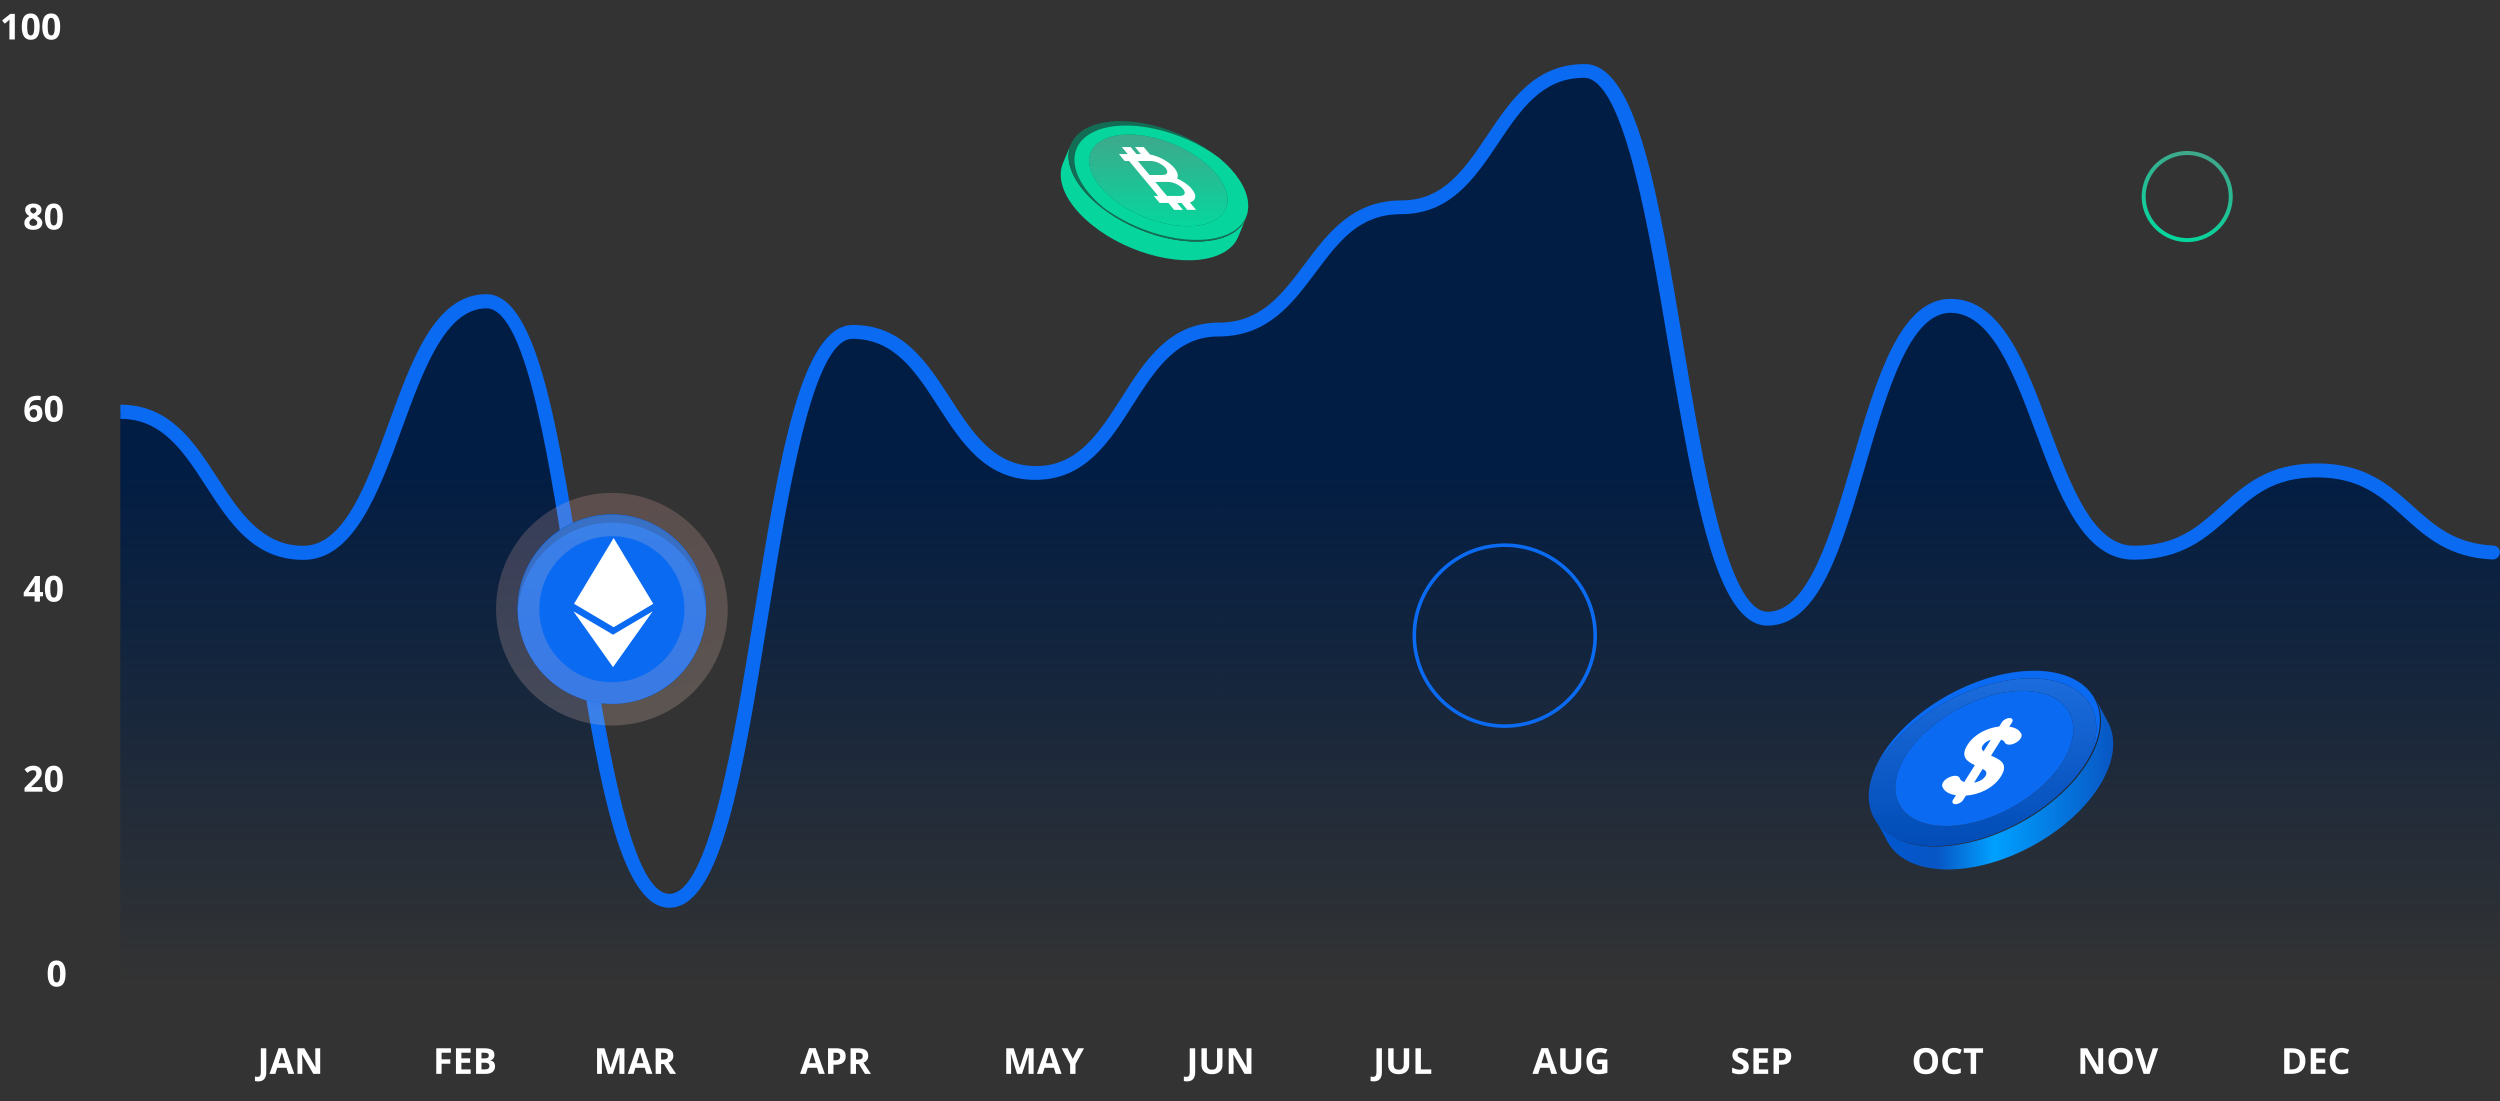<svg width="697" height="307" viewBox="0 0 697 307" fill="none" xmlns="http://www.w3.org/2000/svg">
<rect x="0" y="0" width="697" height="307" fill="#333333" stroke="none"/>
<path fill-rule="evenodd" clip-rule="evenodd" d="M492.785 174.003V172.463C479.72 172.463 473.146 133.705 466.622 95.237C460.269 57.784 453.963 20.605 441.758 19.734V19.844C429.034 19.87 422.665 29.358 416.294 38.847C409.917 48.346 403.538 57.847 390.784 57.86V57.754C378.025 57.754 371.646 66.275 365.267 74.797C358.89 83.316 352.511 91.836 339.757 91.85V274.17H390.784V274.277L441.811 274.171V274.061L487.5 274.156L487.5 274.168H553L552.997 274.127L583.501 274.158L583.5 274.17H594.915L594.945 274.17L645.972 274.17V131.111C633.228 131.111 626.85 136.847 620.472 142.583C614.093 148.318 607.715 154.054 594.971 154.054L594.945 154.332V154.107C582.188 154.107 575.809 136.887 569.431 119.667C563.053 102.447 556.674 85.227 543.917 85.227V85.811L543.892 85.277C531.146 85.277 524.768 106.951 518.389 128.629C512.011 150.299 505.633 171.974 492.891 172L492.785 174.003ZM237.676 274.169L237.59 264.775L237.756 274.118L288.783 274.171V274.117L339.756 274.17V91.85C326.973 91.85 320.588 101.851 314.21 111.843C307.845 121.813 301.486 131.774 288.782 131.774V131.775C276.647 131.774 270.788 122.549 264.644 112.874C257.872 102.21 250.754 91 234.5 91L234.512 91.683C222.766 94.617 217.043 132.325 211.322 170.025V170.025C205.368 209.26 199.415 248.487 186.675 248.5V251.752C172.614 249.903 166.127 207.256 159.775 165.495C153.73 125.755 147.807 86.817 135.595 84.6V84.088C122.89 84.088 116.615 101.477 110.315 118.937C103.964 136.539 97.587 154.213 84.568 154.213V154.106C71.808 154.106 65.423 144.272 59.04 134.441C52.66 124.615 46.281 114.791 33.541 114.791V274.169H84.568V274.277L135.595 274.171V273.926L186.675 273.994V274.169H237.676ZM671.486 142.635C677.864 148.371 684.242 154.106 696.999 154.106V274.17L645.972 274.223V131.164C658.729 131.164 665.107 136.9 671.486 142.635Z" fill="url(#paint0_linear)"/>
<path d="M697 154.053C696.993 153.544 696.792 153.057 696.437 152.692C696.082 152.327 695.601 152.113 695.092 152.092C684.336 151.562 678.719 146.502 672.784 141.177C666.24 135.296 659.537 129.203 645.946 129.203C632.355 129.203 625.678 135.296 619.134 141.177C612.59 147.059 606.921 152.145 594.919 152.145C583.527 152.145 577.274 135.296 571.233 119.03C564.742 101.465 557.987 83.318 543.865 83.318C529.744 83.318 523.253 105.174 516.471 128.355C510.404 149.099 504.125 170.558 492.838 170.558C481.552 170.558 474.822 129.123 469.259 95.849C462.264 53.912 456.224 17.855 441.811 17.855C427.981 17.855 421.199 27.949 414.655 37.725C408.402 47.05 402.468 55.872 390.81 55.872C377.06 55.872 370.278 64.932 363.707 73.701C357.455 82.046 351.547 89.941 339.863 89.941C326.033 89.941 319.251 100.538 312.707 110.844C306.427 120.672 300.519 129.945 288.862 129.945C277.205 129.945 271.244 120.831 265.018 111.162C258.447 101.068 251.771 90.603 237.835 90.603C223.237 90.524 217.249 128.037 210.202 171.511C204.638 206.11 197.723 249.187 186.622 249.187C175.521 249.187 168.633 203.752 163.043 167.246C156.075 121.52 150.034 82.02 135.595 82.02C121.156 82.02 114.745 100.565 108.227 118.394C102.186 135.005 95.934 152.172 84.568 152.172C73.202 152.172 66.95 143.058 60.724 133.389C54.153 123.295 47.477 112.831 33.567 112.831V116.778C45.251 116.778 51.159 125.891 57.412 135.535C63.982 145.655 70.659 156.093 84.594 156.093C98.53 156.093 105.445 137.548 111.963 119.745C118.003 103.134 124.229 85.967 135.622 85.967C147.014 85.967 153.664 131.349 159.148 167.829C166.143 213.581 172.21 253.081 186.622 253.081C201.035 253.081 207.102 215.568 214.096 172.121C219.66 137.522 226.575 94.471 237.649 94.471C249.36 94.471 255.268 103.585 261.494 113.228C268.038 123.348 274.741 133.786 288.65 133.786C302.559 133.786 309.262 123.189 315.833 112.884C322.085 103.081 327.993 93.809 339.677 93.809C353.428 93.809 360.21 84.749 366.78 75.98C373.351 67.211 378.941 59.713 390.625 59.713C404.428 59.713 411.211 49.62 417.755 39.844C424.007 30.519 429.942 21.697 441.599 21.697C452.673 21.697 459.615 63.131 465.179 96.432C472.385 138.29 478.426 174.425 492.785 174.425C507.145 174.425 513.424 152.569 520.206 129.388C526.273 108.645 532.552 87.213 543.812 87.213C555.072 87.213 561.457 104.062 567.498 120.354C574.015 137.892 580.745 156.04 594.866 156.04C608.378 156.04 615.16 149.946 621.704 144.065C628.248 138.184 633.891 133.097 645.893 133.097C657.895 133.097 663.829 138.396 670.108 144.065C676.388 149.735 682.746 155.43 694.907 155.987C695.171 155.997 695.434 155.955 695.681 155.861C695.929 155.767 696.154 155.625 696.345 155.441C696.535 155.258 696.687 155.039 696.79 154.795C696.894 154.552 696.947 154.291 696.947 154.026L697 154.053Z" fill="url(#paint1_linear)"/>
<path d="M71.976 301.494C71.634 301.494 71.336 301.458 71.082 301.387V300.127C71.342 300.192 71.58 300.225 71.795 300.225C72.127 300.225 72.365 300.12 72.508 299.912C72.651 299.707 72.723 299.385 72.723 298.945V292.256H74.236V298.936C74.236 299.769 74.046 300.404 73.665 300.84C73.284 301.276 72.721 301.494 71.976 301.494ZM80.403 299.395L79.886 297.695H77.283L76.766 299.395H75.135L77.654 292.227H79.505L82.034 299.395H80.403ZM79.524 296.426C79.046 294.886 78.776 294.015 78.714 293.813C78.655 293.612 78.613 293.452 78.587 293.335C78.48 293.752 78.172 294.782 77.664 296.426H79.524ZM89.27 299.395H87.347L84.241 293.994H84.197C84.259 294.948 84.29 295.628 84.29 296.035V299.395H82.938V292.256H84.847L87.947 297.603H87.981C87.933 296.675 87.908 296.019 87.908 295.635V292.256H89.27V299.395Z" fill="white"/>
<path d="M123.12 299.395H121.631V292.256H125.723V293.496H123.12V295.337H125.542V296.572H123.12V299.395ZM131.23 299.395H127.119V292.256H131.23V293.496H128.633V295.063H131.05V296.304H128.633V298.145H131.23V299.395ZM132.725 292.256H134.946C135.959 292.256 136.693 292.401 137.148 292.69C137.607 292.977 137.837 293.434 137.837 294.062C137.837 294.489 137.736 294.839 137.534 295.112C137.336 295.386 137.07 295.55 136.738 295.605V295.654C137.191 295.755 137.516 295.944 137.715 296.221C137.917 296.497 138.018 296.865 138.018 297.324C138.018 297.975 137.782 298.483 137.31 298.848C136.841 299.212 136.203 299.395 135.396 299.395H132.725V292.256ZM134.238 295.083H135.117C135.527 295.083 135.824 295.02 136.006 294.893C136.191 294.766 136.284 294.556 136.284 294.263C136.284 293.989 136.183 293.794 135.981 293.677C135.783 293.556 135.467 293.496 135.034 293.496H134.238V295.083ZM134.238 296.284V298.145H135.225C135.641 298.145 135.949 298.065 136.147 297.905C136.346 297.746 136.445 297.502 136.445 297.173C136.445 296.58 136.022 296.284 135.176 296.284H134.238Z" fill="white"/>
<path d="M169.481 299.395L167.763 293.794H167.719C167.781 294.933 167.812 295.693 167.812 296.074V299.395H166.459V292.256H168.52L170.209 297.715H170.238L172.03 292.256H174.091V299.395H172.68V296.016C172.68 295.856 172.681 295.672 172.685 295.464C172.691 295.256 172.714 294.702 172.753 293.804H172.709L170.868 299.395H169.481ZM180.263 299.395L179.745 297.695H177.143L176.625 299.395H174.994L177.514 292.227H179.364L181.894 299.395H180.263ZM179.384 296.426C178.905 294.886 178.635 294.015 178.573 293.813C178.515 293.612 178.472 293.452 178.446 293.335C178.339 293.752 178.031 294.782 177.523 296.426H179.384ZM184.311 295.425H184.799C185.277 295.425 185.631 295.345 185.858 295.186C186.086 295.026 186.2 294.775 186.2 294.434C186.2 294.095 186.083 293.854 185.849 293.711C185.618 293.568 185.258 293.496 184.77 293.496H184.311V295.425ZM184.311 296.655V299.395H182.797V292.256H184.877C185.847 292.256 186.565 292.433 187.03 292.788C187.496 293.14 187.729 293.675 187.729 294.395C187.729 294.814 187.613 295.189 187.382 295.518C187.151 295.843 186.824 296.099 186.4 296.284C187.475 297.889 188.174 298.926 188.5 299.395H186.82L185.116 296.655H184.311Z" fill="white"/>
<path d="M228.32 299.395L227.803 297.695H225.2L224.683 299.395H223.052L225.571 292.227H227.422L229.951 299.395H228.32ZM227.441 296.426C226.963 294.886 226.693 294.015 226.631 293.813C226.572 293.612 226.53 293.452 226.504 293.335C226.396 293.752 226.089 294.782 225.581 296.426H227.441ZM232.368 295.615H232.866C233.332 295.615 233.68 295.524 233.911 295.342C234.142 295.156 234.258 294.888 234.258 294.536C234.258 294.181 234.16 293.919 233.965 293.75C233.773 293.581 233.47 293.496 233.057 293.496H232.368V295.615ZM235.786 294.482C235.786 295.251 235.545 295.838 235.063 296.245C234.585 296.652 233.903 296.855 233.018 296.855H232.368V299.395H230.854V292.256H233.135C234.001 292.256 234.658 292.443 235.107 292.817C235.56 293.188 235.786 293.743 235.786 294.482ZM238.647 295.425H239.136C239.614 295.425 239.967 295.345 240.195 295.186C240.423 295.026 240.537 294.775 240.537 294.434C240.537 294.095 240.42 293.854 240.186 293.711C239.954 293.568 239.595 293.496 239.106 293.496H238.647V295.425ZM238.647 296.655V299.395H237.134V292.256H239.214C240.184 292.256 240.902 292.433 241.367 292.788C241.833 293.14 242.065 293.675 242.065 294.395C242.065 294.814 241.95 295.189 241.719 295.518C241.488 295.843 241.16 296.099 240.737 296.284C241.812 297.889 242.511 298.926 242.837 299.395H241.157L239.453 296.655H238.647Z" fill="white"/>
<path d="M283.563 299.395L281.845 293.794H281.801C281.863 294.933 281.894 295.693 281.894 296.074V299.395H280.541V292.256H282.602L284.291 297.715H284.32L286.112 292.256H288.173V299.395H286.762V296.016C286.762 295.856 286.763 295.672 286.767 295.464C286.773 295.256 286.796 294.702 286.835 293.804H286.791L284.95 299.395H283.563ZM294.345 299.395L293.827 297.695H291.225L290.707 299.395H289.076L291.596 292.227H293.446L295.976 299.395H294.345ZM293.466 296.426C292.987 294.886 292.717 294.015 292.655 293.813C292.597 293.612 292.554 293.452 292.528 293.335C292.421 293.752 292.113 294.782 291.605 296.426H293.466ZM299.101 295.195L300.59 292.256H302.221L299.853 296.616V299.395H298.349V296.665L295.98 292.256H297.621L299.101 295.195Z" fill="white"/>
<path d="M330.953 301.494C330.611 301.494 330.313 301.458 330.06 301.387V300.127C330.32 300.192 330.558 300.225 330.772 300.225C331.104 300.225 331.342 300.12 331.485 299.912C331.629 299.707 331.7 299.385 331.7 298.945V292.256H333.214V298.936C333.214 299.769 333.023 300.404 332.643 300.84C332.262 301.276 331.699 301.494 330.953 301.494ZM340.821 292.256V296.875C340.821 297.402 340.702 297.865 340.465 298.262C340.23 298.659 339.89 298.963 339.444 299.175C338.998 299.386 338.471 299.492 337.862 299.492C336.944 299.492 336.231 299.258 335.724 298.789C335.216 298.317 334.962 297.673 334.962 296.855V292.256H336.471V296.626C336.471 297.176 336.581 297.58 336.803 297.837C337.024 298.094 337.39 298.223 337.901 298.223C338.396 298.223 338.754 298.094 338.976 297.837C339.2 297.576 339.312 297.17 339.312 296.616V292.256H340.821ZM348.902 299.395H346.979L343.873 293.994H343.829C343.891 294.948 343.922 295.628 343.922 296.035V299.395H342.569V292.256H344.479L347.579 297.603H347.613C347.564 296.675 347.54 296.019 347.54 295.635V292.256H348.902V299.395Z" fill="white"/>
<path d="M383.014 301.494C382.672 301.494 382.374 301.458 382.12 301.387V300.127C382.381 300.192 382.618 300.225 382.833 300.225C383.165 300.225 383.403 300.12 383.546 299.912C383.689 299.707 383.761 299.385 383.761 298.945V292.256H385.274V298.936C385.274 299.769 385.084 300.404 384.703 300.84C384.322 301.276 383.759 301.494 383.014 301.494ZM392.882 292.256V296.875C392.882 297.402 392.763 297.865 392.525 298.262C392.291 298.659 391.951 298.963 391.505 299.175C391.059 299.386 390.532 299.492 389.923 299.492C389.005 299.492 388.292 299.258 387.784 298.789C387.276 298.317 387.022 297.673 387.022 296.855V292.256H388.531V296.626C388.531 297.176 388.642 297.58 388.863 297.837C389.085 298.094 389.451 298.223 389.962 298.223C390.457 298.223 390.815 298.094 391.036 297.837C391.261 297.576 391.373 297.17 391.373 296.616V292.256H392.882ZM394.63 299.395V292.256H396.144V298.145H399.039V299.395H394.63Z" fill="white"/>
<path d="M432.508 299.395L431.99 297.695H429.388L428.87 299.395H427.239L429.759 292.227H431.609L434.139 299.395H432.508ZM431.629 296.426C431.15 294.886 430.88 294.015 430.818 293.813C430.76 293.612 430.717 293.452 430.691 293.335C430.584 293.752 430.276 294.782 429.769 296.426H431.629ZM440.853 292.256V296.875C440.853 297.402 440.734 297.865 440.496 298.262C440.262 298.659 439.922 298.963 439.476 299.175C439.03 299.386 438.502 299.492 437.894 299.492C436.976 299.492 436.263 299.258 435.755 298.789C435.247 298.317 434.993 297.673 434.993 296.855V292.256H436.502V296.626C436.502 297.176 436.613 297.58 436.834 297.837C437.055 298.094 437.422 298.223 437.933 298.223C438.427 298.223 438.785 298.094 439.007 297.837C439.231 297.576 439.344 297.17 439.344 296.616V292.256H440.853ZM445.311 295.386H448.143V299.087C447.684 299.237 447.251 299.341 446.844 299.399C446.44 299.461 446.027 299.492 445.604 299.492C444.526 299.492 443.702 299.176 443.133 298.545C442.566 297.91 442.283 297 442.283 295.815C442.283 294.663 442.612 293.765 443.27 293.12C443.93 292.476 444.845 292.153 446.014 292.153C446.746 292.153 447.452 292.3 448.133 292.593L447.63 293.804C447.109 293.543 446.567 293.413 446.004 293.413C445.35 293.413 444.826 293.633 444.432 294.072C444.038 294.512 443.841 295.103 443.841 295.845C443.841 296.619 443.999 297.212 444.314 297.622C444.633 298.029 445.096 298.232 445.701 298.232C446.017 298.232 446.338 298.2 446.663 298.135V296.646H445.311V295.386Z" fill="white"/>
<path d="M487.565 297.412C487.565 298.057 487.333 298.564 486.867 298.936C486.405 299.307 485.76 299.492 484.934 299.492C484.172 299.492 483.498 299.349 482.912 299.062V297.656C483.394 297.871 483.801 298.022 484.133 298.11C484.468 298.198 484.774 298.242 485.051 298.242C485.383 298.242 485.637 298.179 485.812 298.052C485.992 297.925 486.081 297.736 486.081 297.485C486.081 297.345 486.042 297.222 485.964 297.114C485.886 297.004 485.77 296.898 485.617 296.797C485.467 296.696 485.16 296.535 484.694 296.313C484.258 296.108 483.931 295.911 483.713 295.723C483.495 295.534 483.321 295.314 483.19 295.063C483.06 294.813 482.995 294.52 482.995 294.185C482.995 293.553 483.208 293.057 483.635 292.695C484.064 292.334 484.657 292.153 485.412 292.153C485.783 292.153 486.136 292.197 486.472 292.285C486.81 292.373 487.163 292.497 487.531 292.656L487.043 293.833C486.662 293.677 486.346 293.568 486.096 293.506C485.848 293.444 485.604 293.413 485.363 293.413C485.077 293.413 484.857 293.48 484.704 293.613C484.551 293.747 484.475 293.921 484.475 294.136C484.475 294.269 484.506 294.386 484.567 294.487C484.629 294.585 484.727 294.681 484.86 294.775C484.997 294.867 485.318 295.033 485.822 295.273C486.49 295.592 486.947 295.913 487.194 296.235C487.442 296.554 487.565 296.947 487.565 297.412ZM492.971 299.395H488.859V292.256H492.971V293.496H490.373V295.063H492.79V296.304H490.373V298.145H492.971V299.395ZM495.979 295.615H496.477C496.942 295.615 497.29 295.524 497.521 295.342C497.753 295.156 497.868 294.888 497.868 294.536C497.868 294.181 497.771 293.919 497.575 293.75C497.383 293.581 497.08 293.496 496.667 293.496H495.979V295.615ZM499.396 294.482C499.396 295.251 499.156 295.838 498.674 296.245C498.195 296.652 497.513 296.855 496.628 296.855H495.979V299.395H494.465V292.256H496.745C497.611 292.256 498.269 292.443 498.718 292.817C499.17 293.188 499.396 293.743 499.396 294.482Z" fill="white"/>
<path d="M540.328 295.815C540.328 296.997 540.035 297.905 539.449 298.54C538.863 299.175 538.023 299.492 536.93 299.492C535.836 299.492 534.996 299.175 534.41 298.54C533.824 297.905 533.531 296.994 533.531 295.806C533.531 294.618 533.824 293.711 534.41 293.086C534.999 292.458 535.842 292.144 536.939 292.144C538.036 292.144 538.875 292.459 539.454 293.091C540.037 293.722 540.328 294.631 540.328 295.815ZM535.118 295.815C535.118 296.613 535.27 297.214 535.572 297.617C535.875 298.021 536.327 298.223 536.93 298.223C538.137 298.223 538.741 297.42 538.741 295.815C538.741 294.207 538.141 293.403 536.939 293.403C536.337 293.403 535.883 293.607 535.577 294.014C535.271 294.417 535.118 295.018 535.118 295.815ZM544.84 293.413C544.27 293.413 543.829 293.628 543.517 294.058C543.204 294.484 543.048 295.08 543.048 295.845C543.048 297.437 543.645 298.232 544.84 298.232C545.341 298.232 545.948 298.107 546.661 297.856V299.126C546.075 299.37 545.421 299.492 544.698 299.492C543.66 299.492 542.866 299.178 542.315 298.55C541.765 297.918 541.49 297.013 541.49 295.835C541.49 295.093 541.625 294.443 541.896 293.887C542.166 293.327 542.553 292.899 543.058 292.603C543.565 292.303 544.16 292.153 544.84 292.153C545.533 292.153 546.23 292.321 546.93 292.656L546.441 293.887C546.174 293.76 545.906 293.649 545.636 293.555C545.366 293.46 545.1 293.413 544.84 293.413ZM550.938 299.395H549.425V293.516H547.486V292.256H552.877V293.516H550.938V299.395Z" fill="white"/>
<path d="M586.36 299.395H584.437L581.331 293.994H581.287C581.349 294.948 581.38 295.628 581.38 296.035V299.395H580.027V292.256H581.937L585.037 297.603H585.071C585.022 296.675 584.998 296.019 584.998 295.635V292.256H586.36V299.395ZM594.642 295.815C594.642 296.997 594.349 297.905 593.763 298.54C593.177 299.175 592.337 299.492 591.243 299.492C590.149 299.492 589.31 299.175 588.724 298.54C588.138 297.905 587.845 296.994 587.845 295.806C587.845 294.618 588.138 293.711 588.724 293.086C589.313 292.458 590.156 292.144 591.253 292.144C592.35 292.144 593.188 292.459 593.768 293.091C594.35 293.722 594.642 294.631 594.642 295.815ZM589.432 295.815C589.432 296.613 589.583 297.214 589.886 297.617C590.188 298.021 590.641 298.223 591.243 298.223C592.451 298.223 593.055 297.42 593.055 295.815C593.055 294.207 592.454 293.403 591.253 293.403C590.651 293.403 590.197 293.607 589.891 294.014C589.585 294.417 589.432 295.018 589.432 295.815ZM600.193 292.256H601.722L599.295 299.395H597.645L595.223 292.256H596.751L598.094 296.504C598.169 296.755 598.245 297.048 598.323 297.383C598.405 297.715 598.455 297.946 598.475 298.076C598.51 297.777 598.632 297.253 598.841 296.504L600.193 292.256Z" fill="white"/>
<path d="M642.753 295.757C642.753 296.932 642.418 297.832 641.747 298.457C641.08 299.082 640.115 299.395 638.852 299.395H636.83V292.256H639.071C640.237 292.256 641.142 292.563 641.786 293.179C642.431 293.794 642.753 294.653 642.753 295.757ZM641.181 295.796C641.181 294.263 640.504 293.496 639.149 293.496H638.344V298.145H638.993C640.451 298.145 641.181 297.362 641.181 295.796ZM648.344 299.395H644.232V292.256H648.344V293.496H645.746V295.063H648.163V296.304H645.746V298.145H648.344V299.395ZM652.87 293.413C652.3 293.413 651.859 293.628 651.547 294.058C651.234 294.484 651.078 295.08 651.078 295.845C651.078 297.437 651.675 298.232 652.87 298.232C653.371 298.232 653.979 298.107 654.691 297.856V299.126C654.105 299.37 653.451 299.492 652.729 299.492C651.69 299.492 650.896 299.178 650.346 298.55C649.796 297.918 649.521 297.013 649.521 295.835C649.521 295.093 649.656 294.443 649.926 293.887C650.196 293.327 650.583 292.899 651.088 292.603C651.596 292.303 652.19 292.153 652.87 292.153C653.563 292.153 654.26 292.321 654.96 292.656L654.472 293.887C654.205 293.76 653.936 293.649 653.666 293.555C653.396 293.46 653.131 293.413 652.87 293.413Z" fill="white"/>
<path d="M18.28 271.454C18.28 272.701 18.075 273.624 17.665 274.223C17.258 274.822 16.63 275.121 15.78 275.121C14.957 275.121 14.335 274.812 13.915 274.193C13.498 273.575 13.29 272.662 13.29 271.454C13.29 270.194 13.493 269.267 13.9 268.671C14.307 268.072 14.934 267.772 15.78 267.772C16.604 267.772 17.226 268.085 17.645 268.71C18.069 269.335 18.28 270.25 18.28 271.454ZM14.789 271.454C14.789 272.33 14.864 272.958 15.014 273.339C15.167 273.716 15.422 273.905 15.78 273.905C16.132 273.905 16.386 273.713 16.542 273.329C16.698 272.945 16.776 272.32 16.776 271.454C16.776 270.578 16.697 269.95 16.537 269.569C16.381 269.185 16.129 268.993 15.78 268.993C15.425 268.993 15.171 269.185 15.019 269.569C14.866 269.95 14.789 270.578 14.789 271.454Z" fill="white"/>
<path d="M11.829 220.713H6.839V219.663L8.631 217.852C9.161 217.308 9.508 216.932 9.671 216.724C9.834 216.512 9.951 216.317 10.023 216.138C10.094 215.959 10.13 215.773 10.13 215.581C10.13 215.295 10.05 215.081 9.891 214.941C9.734 214.801 9.524 214.731 9.261 214.731C8.984 214.731 8.715 214.795 8.455 214.922C8.195 215.049 7.923 215.229 7.64 215.464L6.819 214.492C7.171 214.193 7.462 213.981 7.693 213.857C7.924 213.734 8.177 213.639 8.45 213.574C8.724 213.506 9.03 213.472 9.368 213.472C9.814 213.472 10.208 213.553 10.55 213.716C10.892 213.879 11.157 214.106 11.346 214.399C11.534 214.692 11.629 215.028 11.629 215.405C11.629 215.734 11.57 216.043 11.453 216.333C11.339 216.619 11.16 216.914 10.916 217.217C10.675 217.52 10.249 217.951 9.637 218.511L8.719 219.375V219.443H11.829V220.713ZM17.503 217.144C17.503 218.39 17.298 219.313 16.888 219.912C16.481 220.511 15.852 220.811 15.003 220.811C14.179 220.811 13.558 220.501 13.138 219.883C12.721 219.264 12.513 218.351 12.513 217.144C12.513 215.884 12.716 214.956 13.123 214.36C13.53 213.761 14.157 213.462 15.003 213.462C15.826 213.462 16.448 213.774 16.868 214.399C17.291 215.024 17.503 215.939 17.503 217.144ZM14.012 217.144C14.012 218.019 14.087 218.647 14.236 219.028C14.389 219.406 14.645 219.595 15.003 219.595C15.354 219.595 15.608 219.403 15.765 219.019C15.921 218.634 15.999 218.009 15.999 217.144C15.999 216.268 15.919 215.64 15.76 215.259C15.604 214.875 15.351 214.683 15.003 214.683C14.648 214.683 14.394 214.875 14.241 215.259C14.088 215.64 14.012 216.268 14.012 217.144Z" fill="white"/>
<path d="M11.99 166.249H11.131V167.729H9.656V166.249H6.609V165.199L9.739 160.59H11.131V165.077H11.99V166.249ZM9.656 165.077V163.866C9.656 163.664 9.664 163.371 9.681 162.987C9.697 162.603 9.71 162.38 9.72 162.318H9.681C9.56 162.585 9.415 162.846 9.246 163.1L7.938 165.077H9.656ZM17.503 164.159C17.503 165.406 17.298 166.329 16.888 166.928C16.481 167.527 15.852 167.826 15.003 167.826C14.179 167.826 13.558 167.517 13.138 166.898C12.721 166.28 12.513 165.367 12.513 164.159C12.513 162.899 12.716 161.972 13.123 161.376C13.53 160.777 14.157 160.478 15.003 160.478C15.826 160.478 16.448 160.79 16.868 161.415C17.291 162.04 17.503 162.955 17.503 164.159ZM14.012 164.159C14.012 165.035 14.087 165.663 14.236 166.044C14.389 166.422 14.645 166.61 15.003 166.61C15.354 166.61 15.608 166.418 15.765 166.034C15.921 165.65 15.999 165.025 15.999 164.159C15.999 163.284 15.919 162.655 15.76 162.274C15.604 161.89 15.351 161.698 15.003 161.698C14.648 161.698 14.394 161.89 14.241 162.274C14.088 162.655 14.012 163.284 14.012 164.159Z" fill="white"/>
<path d="M6.79 114.521C6.79 113.108 7.088 112.056 7.684 111.366C8.283 110.676 9.178 110.331 10.369 110.331C10.776 110.331 11.095 110.355 11.326 110.404V111.61C11.037 111.545 10.75 111.513 10.467 111.513C9.949 111.513 9.526 111.591 9.197 111.747C8.872 111.903 8.628 112.134 8.465 112.44C8.302 112.746 8.206 113.181 8.177 113.744H8.24C8.562 113.191 9.078 112.914 9.788 112.914C10.426 112.914 10.926 113.114 11.287 113.515C11.648 113.915 11.829 114.468 11.829 115.175C11.829 115.937 11.614 116.54 11.185 116.986C10.755 117.429 10.159 117.65 9.397 117.65C8.87 117.65 8.41 117.528 8.016 117.284C7.625 117.04 7.322 116.684 7.107 116.215C6.896 115.746 6.79 115.181 6.79 114.521ZM9.368 116.444C9.69 116.444 9.938 116.337 10.11 116.122C10.283 115.904 10.369 115.595 10.369 115.194C10.369 114.846 10.288 114.573 10.125 114.374C9.965 114.172 9.723 114.071 9.397 114.071C9.091 114.071 8.829 114.171 8.611 114.369C8.396 114.568 8.289 114.799 8.289 115.062C8.289 115.45 8.39 115.777 8.592 116.044C8.797 116.311 9.056 116.444 9.368 116.444ZM17.503 113.983C17.503 115.23 17.298 116.153 16.888 116.752C16.481 117.351 15.852 117.65 15.003 117.65C14.179 117.65 13.558 117.341 13.138 116.723C12.721 116.104 12.513 115.191 12.513 113.983C12.513 112.724 12.716 111.796 13.123 111.2C13.53 110.601 14.157 110.302 15.003 110.302C15.826 110.302 16.448 110.614 16.868 111.239C17.291 111.864 17.503 112.779 17.503 113.983ZM14.012 113.983C14.012 114.859 14.087 115.487 14.236 115.868C14.389 116.246 14.645 116.435 15.003 116.435C15.354 116.435 15.608 116.243 15.765 115.858C15.921 115.474 15.999 114.849 15.999 113.983C15.999 113.108 15.919 112.479 15.76 112.099C15.604 111.715 15.351 111.522 15.003 111.522C14.648 111.522 14.394 111.715 14.241 112.099C14.088 112.479 14.012 113.108 14.012 113.983Z" fill="white"/>
<path d="M9.3 56.753C9.983 56.753 10.534 56.909 10.95 57.222C11.37 57.531 11.58 57.949 11.58 58.477C11.58 58.841 11.479 59.167 11.277 59.453C11.075 59.736 10.75 59.99 10.301 60.215C10.835 60.501 11.217 60.801 11.448 61.113C11.683 61.422 11.8 61.763 11.8 62.134C11.8 62.72 11.57 63.192 11.111 63.55C10.652 63.905 10.049 64.082 9.3 64.082C8.519 64.082 7.905 63.916 7.459 63.584C7.013 63.252 6.79 62.782 6.79 62.173C6.79 61.766 6.897 61.405 7.112 61.089C7.33 60.773 7.679 60.495 8.157 60.254C7.75 59.997 7.457 59.722 7.278 59.429C7.099 59.136 7.01 58.815 7.01 58.467C7.01 57.956 7.221 57.542 7.645 57.227C8.068 56.911 8.619 56.753 9.3 56.753ZM8.187 62.085C8.187 62.365 8.284 62.583 8.479 62.739C8.675 62.895 8.942 62.974 9.28 62.974C9.655 62.974 9.935 62.894 10.12 62.734C10.306 62.572 10.398 62.358 10.398 62.095C10.398 61.877 10.306 61.673 10.12 61.484C9.938 61.292 9.64 61.089 9.227 60.874C8.533 61.193 8.187 61.597 8.187 62.085ZM9.29 57.856C9.033 57.856 8.825 57.923 8.665 58.057C8.509 58.187 8.431 58.363 8.431 58.584C8.431 58.779 8.493 58.955 8.616 59.111C8.743 59.264 8.971 59.422 9.3 59.585C9.619 59.435 9.842 59.282 9.969 59.126C10.096 58.97 10.159 58.789 10.159 58.584C10.159 58.359 10.078 58.182 9.915 58.052C9.752 57.922 9.544 57.856 9.29 57.856ZM17.503 60.415C17.503 61.662 17.298 62.585 16.888 63.184C16.481 63.783 15.852 64.082 15.003 64.082C14.179 64.082 13.558 63.773 13.138 63.154C12.721 62.536 12.513 61.623 12.513 60.415C12.513 59.155 12.716 58.227 13.123 57.632C13.53 57.033 14.157 56.733 15.003 56.733C15.826 56.733 16.448 57.046 16.868 57.671C17.291 58.296 17.503 59.211 17.503 60.415ZM14.012 60.415C14.012 61.291 14.087 61.919 14.236 62.3C14.389 62.677 14.645 62.866 15.003 62.866C15.354 62.866 15.608 62.674 15.765 62.29C15.921 61.906 15.999 61.281 15.999 60.415C15.999 59.539 15.919 58.911 15.76 58.53C15.604 58.146 15.351 57.954 15.003 57.954C14.648 57.954 14.394 58.146 14.241 58.53C14.088 58.911 14.012 59.539 14.012 60.415Z" fill="white"/>
<path d="M4.131 11H2.622V6.869L2.637 6.19L2.661 5.448C2.41 5.699 2.236 5.863 2.139 5.941L1.318 6.601L0.591 5.692L2.891 3.861H4.131V11ZM11.065 7.431C11.065 8.677 10.859 9.6 10.449 10.199C10.042 10.798 9.414 11.098 8.564 11.098C7.741 11.098 7.119 10.788 6.699 10.17C6.283 9.551 6.074 8.638 6.074 7.431C6.074 6.171 6.278 5.243 6.685 4.647C7.091 4.048 7.718 3.749 8.564 3.749C9.388 3.749 10.01 4.062 10.43 4.687C10.853 5.312 11.065 6.226 11.065 7.431ZM7.573 7.431C7.573 8.306 7.648 8.935 7.798 9.315C7.951 9.693 8.206 9.882 8.564 9.882C8.916 9.882 9.17 9.69 9.326 9.306C9.482 8.922 9.561 8.297 9.561 7.431C9.561 6.555 9.481 5.927 9.321 5.546C9.165 5.162 8.913 4.97 8.564 4.97C8.21 4.97 7.956 5.162 7.803 5.546C7.65 5.927 7.573 6.555 7.573 7.431ZM16.777 7.431C16.777 8.677 16.572 9.6 16.162 10.199C15.755 10.798 15.127 11.098 14.277 11.098C13.454 11.098 12.832 10.788 12.412 10.17C11.995 9.551 11.787 8.638 11.787 7.431C11.787 6.171 11.991 5.243 12.398 4.647C12.804 4.048 13.431 3.749 14.277 3.749C15.101 3.749 15.723 4.062 16.143 4.687C16.566 5.312 16.777 6.226 16.777 7.431ZM13.286 7.431C13.286 8.306 13.361 8.935 13.511 9.315C13.664 9.693 13.919 9.882 14.277 9.882C14.629 9.882 14.883 9.69 15.039 9.306C15.195 8.922 15.273 8.297 15.273 7.431C15.273 6.555 15.194 5.927 15.034 5.546C14.878 5.162 14.626 4.97 14.277 4.97C13.922 4.97 13.669 5.162 13.516 5.546C13.363 5.927 13.286 6.555 13.286 7.431Z" fill="white"/>
<path d="M606.754 66.552C600.262 64.871 596.362 58.246 598.043 51.754C599.723 45.263 606.348 41.362 612.84 43.043C619.332 44.724 623.232 51.349 621.552 57.84C619.871 64.332 613.246 68.233 606.754 66.552Z" stroke="url(#paint2_linear)" stroke-width="1.12" stroke-miterlimit="10"/>
<path d="M421.253 202.38C407.356 203.336 395.315 192.845 394.359 178.948C393.403 165.051 403.894 153.01 417.791 152.054C431.688 151.097 443.729 161.588 444.685 175.486C445.641 189.383 435.151 201.424 421.253 202.38Z" stroke="#0A6AF1" stroke-miterlimit="10"/>
<path d="M347.372 60.823L345.204 66.046C344.335 68.146 342.537 69.891 339.785 71.057C330.781 74.902 314.97 71.177 304.47 62.734C297.177 56.878 294.372 50.283 296.344 45.512L298.511 40.289C296.532 45.06 299.353 51.648 306.636 57.523C317.136 65.965 332.949 69.691 341.953 65.846C344.699 64.666 346.501 62.921 347.372 60.823Z" fill="#06D69D"/>
<path d="M347.377 60.813C350.425 53.465 341.959 42.918 328.467 37.254C314.975 31.591 301.567 32.956 298.519 40.304C295.471 47.651 303.937 58.199 317.429 63.862C330.921 69.525 344.329 68.16 347.377 60.813Z" fill="#136C54"/>
<path d="M335.356 44.933C327.194 38.517 315.017 35.72 308.16 38.676C301.303 41.633 302.363 49.23 310.526 55.642C318.688 62.055 330.864 64.856 337.721 61.897C344.578 58.939 343.52 51.345 335.356 44.933Z" fill="url(#paint3_linear)"/>
<path d="M328.149 49.758C328.58 49.043 328.378 48.007 327.405 46.838C325.898 45.029 323.077 43.519 320.615 43.084L318.879 41H316.437L318.058 42.946H316.836L315.216 41H312.773L314.394 42.946H311.952L313.573 44.892H314.794L322.898 54.623H321.677L323.298 56.569H325.74L327.361 58.515H329.803L328.183 56.569H329.404L331.025 58.515H333.467L331.731 56.431C333.469 55.996 333.774 54.486 332.268 52.677C331.294 51.508 329.769 50.472 328.149 49.758ZM320.9 44.892C322.246 44.892 324.069 45.765 324.963 46.838C325.857 47.912 325.488 48.785 324.141 48.785H320.478L317.236 44.892H320.9ZM329.004 54.623H325.341L322.099 50.731H325.762C327.109 50.731 328.931 51.603 329.825 52.677C330.719 53.75 330.351 54.623 329.004 54.623Z" fill="white"/>
<path d="M339.858 43.98C339.629 43.791 339.4 43.604 339.171 43.42C339.405 43.608 339.634 43.794 339.858 43.98Z" fill="#FFC31B"/>
<path d="M305.431 36.532C314.097 32.795 329.306 36.14 339.882 43.998C349.726 52.178 350.801 61.623 342.132 65.363C333.463 69.104 318.257 65.754 307.671 57.89C297.835 49.712 296.765 40.269 305.431 36.532ZM337.723 61.897C344.58 58.941 343.522 51.345 335.358 44.933C327.194 38.521 315.017 35.72 308.16 38.676C301.303 41.633 302.363 49.23 310.526 55.642C318.688 62.054 330.864 64.855 337.721 61.897H337.723Z" fill="#06D69D"/>
<path d="M307.676 57.894L307.648 57.873L307.671 57.89L307.676 57.894Z" fill="#FFC31B"/>
<path d="M307.648 57.868C307.406 57.695 307.164 57.505 306.925 57.32C307.164 57.509 307.406 57.695 307.648 57.868Z" fill="#FFC31B"/>
<path d="M339.857 43.978L339.886 44.001L339.857 43.978Z" fill="url(#paint4_linear)"/>
<path d="M163.749 144.315C149.73 148.072 141.429 162.549 145.207 176.651C148.986 190.753 163.414 199.14 177.432 195.383C191.451 191.627 199.752 177.15 195.974 163.048C192.195 148.946 177.767 140.559 163.749 144.315Z" fill="#0A6AF1"/>
<path d="M162.972 141.418C147.337 145.607 138.107 161.741 142.31 177.427C146.513 193.113 162.574 202.471 178.209 198.281C193.844 194.092 203.074 177.958 198.871 162.272C194.668 146.585 178.608 137.228 162.972 141.418Z" stroke="url(#paint5_linear)" stroke-opacity="0.2" stroke-width="6"/>
<path d="M170.592 145.733C177.361 145.734 183.869 148.363 188.759 153.072C193.649 157.78 196.544 164.205 196.841 171.008C196.857 170.625 196.867 170.238 196.867 169.851C196.867 162.839 194.098 156.115 189.17 151.157C184.241 146.199 177.557 143.414 170.587 143.414C163.617 143.414 156.932 146.199 152.004 151.157C147.075 156.115 144.307 162.839 144.307 169.851C144.307 170.238 144.317 170.625 144.332 171.008C144.63 164.204 147.527 157.777 152.419 153.068C157.311 148.359 163.821 145.732 170.592 145.733Z" fill="#0856C4"/>
<path d="M170.59 190.208C181.767 190.208 190.827 181.093 190.827 169.85C190.827 158.607 181.767 149.492 170.59 149.492C159.413 149.492 150.353 158.607 150.353 169.85C150.353 181.093 159.413 190.208 170.59 190.208Z" fill="#0A6AF1"/>
<path d="M170.59 193.208C183.44 193.208 193.827 182.733 193.827 169.85C193.827 156.967 183.44 146.492 170.59 146.492C157.74 146.492 147.353 156.967 147.353 169.85C147.353 182.733 157.74 193.208 170.59 193.208Z" stroke="url(#paint6_linear)" stroke-opacity="0.2" stroke-width="6"/>
<g clip-path="url(#clip0)">
<path d="M170.918 176.954L159.867 170.432L170.911 186.001L181.968 170.432L170.911 176.954H170.918ZM171.082 150L160.036 168.334L171.082 174.867L182.133 168.341L171.082 150Z" fill="white"/>
</g>
<path d="M584.313 194.979L587.711 201.36C589.764 205.204 589.718 210.218 587.106 215.843C580.858 229.288 562.29 241.139 545.629 242.32C535.94 243.003 529.03 239.915 526.176 234.571L522.777 228.19C525.632 233.536 532.542 236.622 542.233 235.938C558.892 234.767 577.462 222.912 583.71 209.461C586.322 203.846 586.365 198.832 584.313 194.979Z" fill="url(#paint7_linear)"/>
<path d="M582.859 210.397C583.043 210.042 583.219 209.686 583.387 209.329C577.138 222.775 558.568 234.625 541.91 235.803C525.694 236.943 517.266 227.54 522.594 214.634C529.314 201.63 547.336 190.37 563.548 189.23C579.76 188.091 588.192 197.485 582.859 210.397ZM544.518 230.206C557.347 229.295 571.647 220.179 576.461 209.816C581.275 199.454 574.769 191.787 561.939 192.699C549.11 193.61 534.812 202.726 529.996 213.089C525.179 223.451 531.684 231.113 544.513 230.211L544.518 230.206Z" fill="url(#paint8_linear)"/>
<path d="M561.94 192.7C574.77 191.789 581.269 199.462 576.457 209.822C571.646 220.183 557.348 229.31 544.514 230.212C531.68 231.115 525.185 223.448 529.997 213.09C534.809 202.732 549.104 193.598 561.94 192.7Z" fill="#0A6AF1"/>
<path d="M557.856 216.464C560.197 212.746 557.346 211.695 555.108 210.665L557.909 206.219C558.414 206.359 558.775 206.639 558.948 207.025C559.091 207.325 559.406 207.524 559.84 207.59C560.275 207.657 560.803 207.586 561.339 207.391C561.696 207.262 562.046 207.082 562.363 206.864C562.679 206.646 562.954 206.396 563.167 206.132C563.38 205.867 563.526 205.596 563.594 205.337C563.663 205.078 563.651 204.839 563.561 204.637C563.051 203.494 561.849 202.824 560.193 202.594L560.935 201.416C561.033 201.259 561.095 201.103 561.116 200.957C561.136 200.81 561.116 200.676 561.056 200.562C560.996 200.448 560.897 200.356 560.764 200.292C560.632 200.228 560.47 200.192 560.286 200.187C559.915 200.178 559.48 200.294 559.076 200.51C558.673 200.727 558.335 201.026 558.135 201.342L557.377 202.547C554.103 202.919 550.451 204.625 548.518 207.694C546.441 210.99 548.439 212.327 550.583 213.331L547.623 218.03C547.005 217.837 546.574 217.471 546.381 216.974C546.264 216.643 545.958 216.414 545.516 216.327C545.074 216.24 544.524 216.3 543.96 216.496L543.769 216.567C543.426 216.687 543.09 216.856 542.782 217.06C542.475 217.265 542.204 217.501 541.988 217.752C541.772 218.002 541.616 218.263 541.531 218.514C541.445 218.766 541.433 219.003 541.494 219.209C541.916 220.528 543.223 221.4 545.305 221.715L544.51 222.979C544.31 223.295 544.267 223.602 544.388 223.832C544.51 224.063 544.787 224.198 545.158 224.208C545.529 224.218 545.965 224.101 546.368 223.884C546.771 223.667 547.11 223.368 547.309 223.052L548.087 221.817C551.931 221.543 555.833 219.675 557.856 216.464ZM552.776 207.842C552.985 207.496 553.314 207.16 553.718 206.877C554.122 206.593 554.583 206.376 555.041 206.254L553.018 209.465C552.42 208.947 552.381 208.468 552.779 207.837L552.776 207.842ZM550.371 218.185L552.781 214.359C553.736 214.896 554.115 215.445 553.531 216.373C553.013 217.194 551.939 217.947 550.374 218.18L550.371 218.185Z" fill="white"/>
<path d="M564.541 187.094C581.202 185.922 589.641 195.875 583.395 209.334C583.227 209.693 583.051 210.049 582.867 210.403C588.193 197.483 579.765 188.087 563.549 189.229C547.332 190.371 529.313 201.631 522.598 214.635C522.745 214.282 522.897 213.929 523.064 213.571C529.315 200.118 547.883 188.265 564.541 187.094Z" fill="#0A6AF1"/>
<defs>
<linearGradient id="paint0_linear" x1="365.27" y1="132" x2="365.27" y2="274.277" gradientUnits="userSpaceOnUse">
<stop stop-color="#021D43"/>
<stop offset="1" stop-color="#021D43" stop-opacity="0"/>
</linearGradient>
<linearGradient id="paint1_linear" x1="34" y1="113.961" x2="697" y2="113.961" gradientUnits="userSpaceOnUse">
<stop stop-color="#0A6AF1"/>
<stop offset="1" stop-color="#0A6AF1"/>
</linearGradient>
<linearGradient id="paint2_linear" x1="612.84" y1="43.043" x2="606.754" y2="66.552" gradientUnits="userSpaceOnUse">
<stop stop-color="#3EA88B"/>
<stop offset="1" stop-color="#06D69D"/>
</linearGradient>
<linearGradient id="paint3_linear" x1="322.941" y1="37.498" x2="322.941" y2="63.076" gradientUnits="userSpaceOnUse">
<stop stop-color="#3EA88B"/>
<stop offset="1" stop-color="#06D69D"/>
</linearGradient>
<linearGradient id="paint4_linear" x1="339.872" y1="43.978" x2="339.872" y2="44.001" gradientUnits="userSpaceOnUse">
<stop stop-color="#3EA88B"/>
<stop offset="1" stop-color="#06D69D"/>
</linearGradient>
<linearGradient id="paint5_linear" x1="177.432" y1="195.383" x2="163.749" y2="144.315" gradientUnits="userSpaceOnUse">
<stop stop-color="#FAD5C8"/>
<stop offset="1" stop-color="#F9B8B5"/>
</linearGradient>
<linearGradient id="paint6_linear" x1="170.59" y1="149.492" x2="170.59" y2="190.208" gradientUnits="userSpaceOnUse">
<stop stop-color="#FAD5C8"/>
<stop offset="1" stop-color="#F9B8B5"/>
</linearGradient>
<linearGradient id="paint7_linear" x1="522.777" y1="218.703" x2="589.172" y2="218.703" gradientUnits="userSpaceOnUse">
<stop stop-color="#0057D1"/>
<stop offset="0.26" stop-color="#0856C4"/>
<stop offset="0.5" stop-color="#00A0FF"/>
<stop offset="1" stop-color="#0856C4"/>
</linearGradient>
<linearGradient id="paint8_linear" x1="552.727" y1="189.137" x2="552.727" y2="235.897" gradientUnits="userSpaceOnUse">
<stop stop-color="#1C6CDD"/>
<stop offset="1" stop-color="#014CB6"/>
</linearGradient>
<clipPath id="clip0">
<rect x="153" y="150" width="36" height="36" fill="white"/>
</clipPath>
</defs>
</svg>
